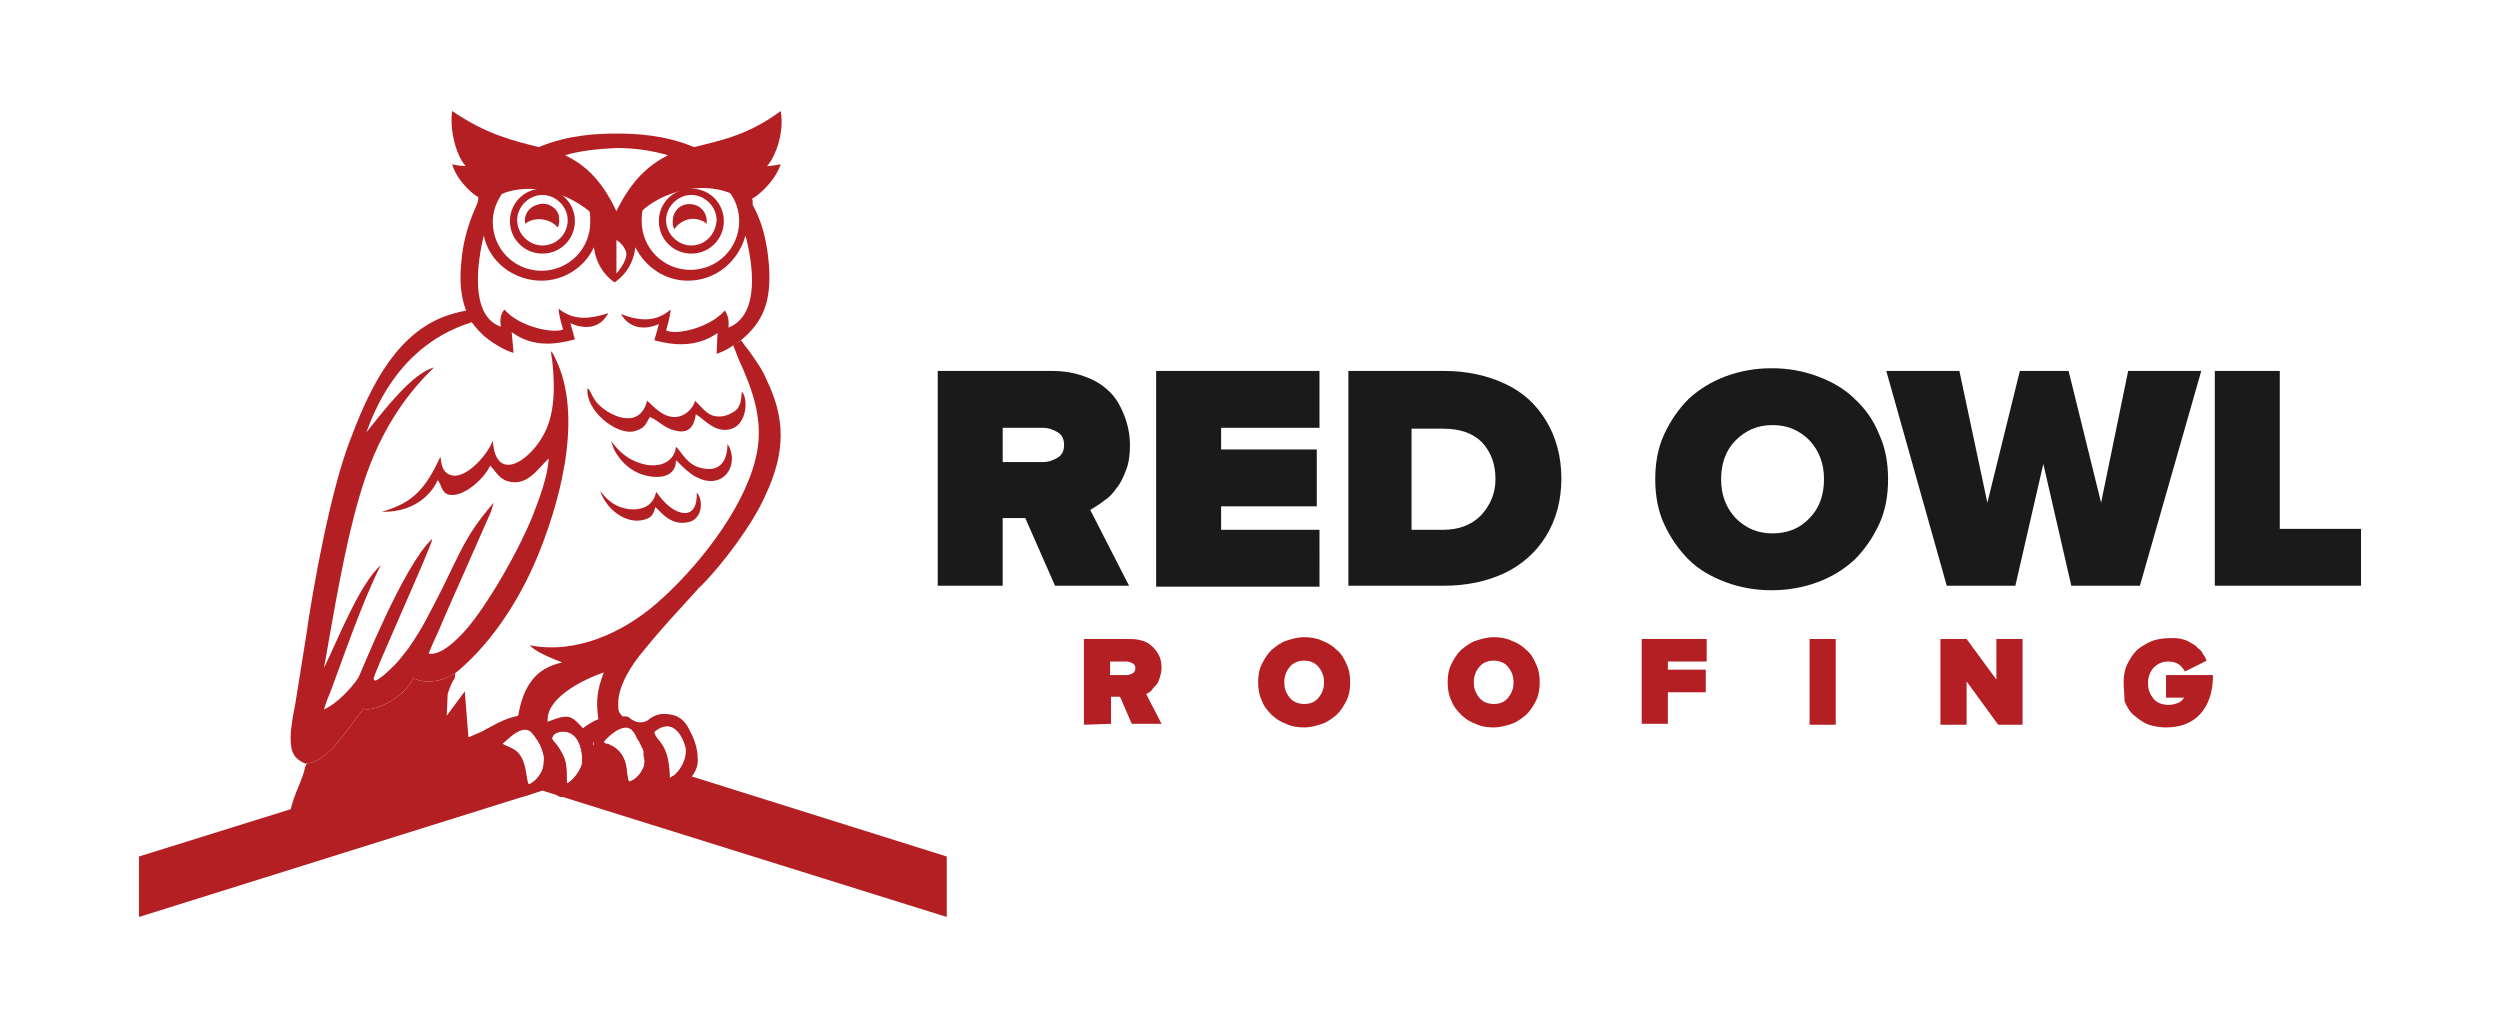 <?xml version="1.0" encoding="utf-8"?>
<!-- Generator: Adobe Illustrator 20.1.0, SVG Export Plug-In . SVG Version: 6.00 Build 0)  -->
<svg version="1.1" id="owl-first" xmlns="http://www.w3.org/2000/svg" xmlns:xlink="http://www.w3.org/1999/xlink" x="0px" y="0px"
	 viewBox="0 0 277 113.9" style="enable-background:new 0 0 277 113.9;" xml:space="preserve">
<style type="text/css">
	#owl-first .st0{fill:#B41F24;}
	#owl-first .st1{fill:#FFFFFF;}
	#owl-first .st2{fill:#1A1A1A;}
	#owl-first .st3{opacity:0;fill:#B41F24;}
</style>
<polyline id="deck" class="st0" points="104.9,94.9 104.9,101.6 60.1,87.6 15.4,101.6 15.4,94.9 60.3,80.9 "/>
<g>
	<path id="left-claws-mask-outside" class="st1" d="M64.5,84.2v0.3c0,0.7-1.1,2.1-1.7,2.3c0-1.5,0-2.3-0.4-3.1
		c-0.2-0.4-0.5-1-1-1.5c-0.2-0.3-0.3-0.3-0.2-0.5C61.3,80.9,64.4,80.1,64.5,84.2z M60.1,83.3c-0.3-1-1-2-1.4-2.3
		c-1.1-0.7-2.5,1-3.1,1.4c0.1,0.1,0.3,0.2,0.6,0.3c0.2,0.1,0.4,0.2,0.6,0.3c1.6,1,1.3,3.4,1.7,3.9c0.6-0.1,1.8-1.3,1.7-2.5
		C60.3,84.1,60.2,83.6,60.1,83.3z"/>
	<path id="right-claws-mask-outside" class="st1" d="M76,83.2c0,1-0.6,2.1-1.3,2.7c-0.2,0.1-0.3,0.2-0.5,0.3v-0.3
		c-0.1-3.7-1.5-3.7-1.7-4.8C74.9,79.1,76,82.5,76,83.2z M71.3,83.8v-0.5c-0.1-0.1-0.1-0.2-0.1-0.3c-0.1,0-0.1-0.1-0.1-0.1
		c0-0.1-0.1-0.2-0.1-0.3c-0.1,0-0.1-0.1-0.1-0.1c0-0.1-0.1-0.2-0.1-0.3c-0.1,0-0.1-0.1-0.1-0.1c-0.1-0.1-0.1-0.2-0.2-0.3
		c0-0.1,0-0.1,0-0.1c-0.1-0.1-0.1-0.2-0.2-0.3c0-0.1,0-0.1,0-0.1c-0.1,0-0.1-0.1-0.2-0.2L70,80.9c0-0.1-0.1-0.1-0.1-0.1
		c-1-0.7-2.5,0.8-3,1.4c0.1,0.1,0.2,0.2,0.3,0.2h0.1c0.1,0,0.2,0.1,0.3,0.1c0,0.1,0.1,0.1,0.1,0.1c0.1,0,0.1,0,0.1,0
		c0.1,0.1,0.2,0.1,0.3,0.2c0.8,0.6,1.2,1.5,1.3,2.2c0.1,0.6,0.1,1.2,0.3,1.6c0.5-0.1,1.2-0.6,1.5-1.4C71.4,84.9,71.5,84.4,71.3,83.8
		z"/>
</g>
<g>
	<path class="st2" d="M245.4,64.9V41.1h7.2v17.5h9v6.3H245.4z M209,41.1h8.1l3.1,14.6l3.6-14.6h5.4l3.6,14.6l3-14.6h8.1l-6.8,23.8
		h-7.6l-3.1-13.5l-3.1,13.5h-7.6L209,41.1z M192.3,48.8c-1.1,1.1-1.6,2.6-1.6,4.3c0,1.7,0.5,3.1,1.6,4.3c1.1,1.1,2.4,1.7,4.1,1.7
		s3.1-0.6,4.1-1.7c1.1-1.1,1.6-2.6,1.6-4.3c0-1.7-0.5-3.1-1.6-4.3c-1.1-1.1-2.4-1.7-4.1-1.7S193.4,47.7,192.3,48.8z M184.4,58.1
		c-0.7-1.5-1-3.2-1-5s0.3-3.5,1-5s1.6-2.8,2.7-3.9c1.2-1.1,2.5-1.9,4.1-2.5c1.6-0.6,3.3-0.9,5.1-0.9s3.5,0.3,5.1,0.9
		c1.6,0.6,3,1.4,4.1,2.5c1.2,1.1,2.1,2.4,2.7,3.9c0.7,1.5,1,3.2,1,5s-0.3,3.5-1,5s-1.6,2.8-2.7,3.9c-1.2,1.1-2.5,1.9-4.1,2.5
		c-1.6,0.6-3.3,0.9-5.1,0.9c-1.8,0-3.5-0.3-5.1-0.9c-1.6-0.6-3-1.4-4.1-2.5C186,60.9,185.1,59.6,184.4,58.1z M156.5,58.7h3.4
		c1.7,0,3.1-0.5,4.2-1.6c1-1.1,1.6-2.4,1.6-4c0-1.7-0.5-3-1.5-4.1c-1-1-2.4-1.5-4.3-1.5h-3.5v11.2H156.5z M149.4,64.9V41.1H160
		c2.5,0,4.8,0.5,6.7,1.4c2,0.9,3.5,2.3,4.6,4.1c1.1,1.8,1.7,4,1.7,6.4c0,2.5-0.6,4.6-1.7,6.4c-1.1,1.8-2.7,3.2-4.6,4.1
		c-1.9,0.9-4.2,1.4-6.7,1.4H149.4z M128.1,64.9V41.1h18.1v6.3h-10.9v2.4h10.6v6.3h-10.6v2.6h10.9V65h-18.1V64.9z M111.1,51.2h4.4
		c0.7,0,1.2-0.2,1.7-0.5s0.7-0.8,0.7-1.4s-0.2-1.1-0.7-1.4s-1-0.5-1.7-0.5h-4.4V51.2z M103.9,64.9V41.1h12.7c1.8,0,3.3,0.4,4.7,1.1
		c1.3,0.7,2.3,1.7,2.9,3c0.6,1.2,1,2.6,1,4.1c0,1-0.1,1.9-0.4,2.7c-0.3,0.8-0.6,1.5-1.1,2.1c-0.4,0.6-0.9,1.1-1.4,1.4
		c-0.5,0.4-1,0.7-1.5,1l4.3,8.4h-8.2l-3.3-7.5h-2.5v7.5L103.9,64.9z"/>
	<path class="st0" d="M235.3,75.6c0-0.7,0.1-1.4,0.4-2c0.3-0.6,0.6-1.1,1.1-1.6c0.5-0.4,1-0.7,1.7-1c0.6-0.2,1.3-0.3,2-0.3
		c0.4,0,0.9,0,1.2,0.1c0.4,0.1,0.7,0.2,1,0.4s0.6,0.3,0.8,0.6c0.3,0.2,0.5,0.4,0.6,0.7c0.2,0.2,0.3,0.5,0.4,0.7l-2.4,1.2
		c-0.2-0.3-0.4-0.6-0.7-0.8s-0.7-0.3-1.1-0.3c-0.7,0-1.2,0.2-1.7,0.7c-0.4,0.5-0.6,1-0.6,1.7s0.2,1.2,0.6,1.7c0.4,0.5,1,0.7,1.7,0.7
		c0.4,0,0.7-0.1,1-0.2c0.3-0.1,0.5-0.3,0.7-0.6h-2v-2.5h5.2c0,1.9-0.5,3.3-1.4,4.3s-2.2,1.5-3.8,1.5c-0.6,0-1.3-0.1-1.9-0.3
		c-0.6-0.2-1.1-0.6-1.6-1s-0.8-0.9-1.1-1.6C235.4,77,235.3,76.3,235.3,75.6 M215,80.3v-9.5h2.9l3.3,4.5v-4.5h2.9v9.5h-2.7l-3.5-4.8
		v4.8H215z M200.5,80.3v-9.5h2.9v9.5H200.5z M181.9,80.3v-9.5h7.2v2.5h-4.3v0.9h4.2v2.5h-4.2v3.5h-2.9V80.3z M163.9,73.9
		c-0.4,0.5-0.6,1-0.6,1.7s0.2,1.2,0.6,1.7c0.4,0.5,1,0.7,1.6,0.7c0.7,0,1.2-0.2,1.6-0.7c0.4-0.5,0.6-1,0.6-1.7s-0.2-1.2-0.6-1.7
		c-0.4-0.5-1-0.7-1.6-0.7C164.9,73.2,164.3,73.4,163.9,73.9z M160.8,77.6c-0.3-0.6-0.4-1.3-0.4-2s0.1-1.4,0.4-2s0.6-1.1,1.1-1.6
		c0.5-0.4,1-0.8,1.6-1c0.6-0.2,1.3-0.4,2-0.4s1.4,0.1,2,0.4c0.6,0.2,1.2,0.6,1.6,1c0.5,0.4,0.8,0.9,1.1,1.6c0.3,0.6,0.4,1.3,0.4,2
		s-0.1,1.4-0.4,2s-0.6,1.1-1.1,1.6c-0.5,0.4-1,0.8-1.6,1c-0.6,0.2-1.3,0.4-2,0.4s-1.4-0.1-2-0.4c-0.6-0.2-1.2-0.6-1.6-1
		C161.4,78.7,161,78.2,160.8,77.6z M142.9,73.9c-0.4,0.5-0.6,1-0.6,1.7s0.2,1.2,0.6,1.7c0.4,0.5,1,0.7,1.6,0.7
		c0.7,0,1.2-0.2,1.6-0.7c0.4-0.5,0.6-1,0.6-1.7s-0.2-1.2-0.6-1.7c-0.4-0.5-1-0.7-1.6-0.7C143.9,73.2,143.3,73.4,142.9,73.9z
		 M139.8,77.6c-0.3-0.6-0.4-1.3-0.4-2s0.1-1.4,0.4-2s0.6-1.1,1.1-1.6c0.5-0.4,1-0.8,1.6-1c0.6-0.2,1.3-0.4,2-0.4s1.4,0.1,2,0.4
		c0.6,0.2,1.2,0.6,1.6,1c0.5,0.4,0.8,0.9,1.1,1.6c0.3,0.6,0.4,1.3,0.4,2s-0.1,1.4-0.4,2s-0.6,1.1-1.1,1.6c-0.5,0.4-1,0.8-1.6,1
		c-0.6,0.2-1.3,0.4-2,0.4s-1.4-0.1-2-0.4c-0.6-0.2-1.2-0.6-1.6-1C140.4,78.7,140,78.2,139.8,77.6z M123,74.8h1.8
		c0.3,0,0.5-0.1,0.7-0.2c0.2-0.1,0.3-0.3,0.3-0.6c0-0.2-0.1-0.4-0.3-0.5c-0.2-0.1-0.4-0.2-0.7-0.2H123V74.8z M120.1,80.3v-9.5h5.1
		c0.7,0,1.3,0.1,1.9,0.4c0.5,0.3,0.9,0.7,1.2,1.2s0.4,1,0.4,1.6c0,0.4-0.1,0.7-0.2,1.1c-0.1,0.3-0.2,0.6-0.4,0.8
		c-0.2,0.2-0.4,0.4-0.5,0.6c-0.2,0.2-0.4,0.3-0.6,0.4l1.7,3.3h-3.3l-1.3-3h-1v3L120.1,80.3L120.1,80.3z"/>
</g>
<g id="owl-main">
	<g id="whole-body">
		<path class="st0" d="M80.2,46.1c-1.7,0.3-2.2-0.8-3.2-1.7c-0.1,0.7-1.1,1.9-2.4,1.8c-1.3-0.1-2.1-1.1-2.9-1.8
			c-0.8,3.2-4,1.8-5.4,0.4c-0.7-0.7-0.8-1.5-1.2-1.8c-0.3,2.4,3.1,5.2,5.1,4.8c1.2-0.3,1.3-0.7,1.8-1.6c1,0.4,1.5,1.2,2.8,1.5
			c1.5,0.4,2.1-0.4,2.3-1.8c1,0.6,2.2,2.2,4,1.6c1.7-0.6,1.8-3.4,1.1-4.1c-0.1,1-0.1,1.3-0.5,1.9C81.3,45.7,80.7,46,80.2,46.1z"/>
		<path class="st0" d="M73.7,55.7c-0.4-0.4-0.6-0.7-1-1.2c-0.3,1.5-1.5,2.1-3.1,1.9c-2-0.3-2.8-1.7-3.1-2c0.7,2.1,2.9,3.7,4.8,3.2
			c0.8-0.2,1.1-0.5,1.3-1.4c0.4,0.2,1.5,2,3.4,1.7c2-0.2,1.9-2.7,1.2-3.3C77.3,57.6,75.2,57.2,73.7,55.7z"/>
		<path class="st0" d="M80.6,49.2c0,1.7-0.7,3.1-2.7,2.7c-1.8-0.3-2.4-1.9-3-2.4L74.8,50c-0.5,1.5-2.2,1.8-3.6,1.4
			c-2.3-0.6-3.2-2.3-3.5-2.5c0.2,0.4,0.2,0.7,0.5,1.2c0.6,1,1.4,1.8,2.5,2.3c1.6,0.7,4.2,0.8,4.2-1.4c0.5,0.4,0.6,0.7,1.8,1.6
			c3.1,2,5.2-0.7,4.1-3.1C80.6,49.2,80.7,49.4,80.6,49.2z"/>
		<path class="st0" d="M84.9,42c-0.4-1-1-1.8-1.4-2.4c-0.5-0.8-1.1-1.4-1.3-1.8c-1.5-1.7-3.1-2.2-3.1-2.2s1.6,1.8,2.2,2.8l0.5,1.3
			c1.5,3.3,3,7,1.9,11.2c-1.4,5.7-6.6,12.2-11,16c-3.7,3.2-8.9,5.6-14,4.6c0.6,0.7,2.3,1.4,3.6,1.9c-1.4,0.3-2.5,0.9-3.3,1.9
			c-0.8,1-1.3,2.3-1.6,4.1l-2.5,1l-3,1.3l-0.4-5.1l-2,2.7l0.1-2.4c0.2-0.6,0.4-1.2,0.8-1.8c0-0.1,0-0.1,0-0.1c0.5-4.5,1.5-5,1.5-5
			c1,0.8,2.5,0.7,2.5,0.7c-1.4-0.7-2.5-2.3-3.6-4.5l-0.6-1.6c-3.6-9-4-25,1.4-28.3c0.7-0.4,0.7-0.4,0.7-0.4s0.8-0.4,2.3,0.1
			c-1-0.5-1.3-1.8-3-1.4c-9.9,4.6-5.6,23.8-3.1,30.5c0,0-8.5,8.6-10.7,12.1c-1.3,1.8-4,7.8-4,7.8c-0.2,1.3-1.2,2.8-1.7,5.1
			c-1.5,5.8,5,3.1,10.5-1.1c3.8-2.4,6.6-3.8,8.4-4.6c1.8-0.8,2.7-0.9,2.7-0.9c0.3-0.1,1.8-0.7,3.3-1.4c3.7-0.6,6.5,0.7,8.1,1
			c0,0,0,0,0.1,0l0.5,0.1v-0.6c0-1.1,3-3.4,3.9-2.7c0.7,0.6,1.4,0.7,2.1,0.3c0,0,0.1-0.1,0.1-0.1c-0.7,0.4-1.5,0.6-2.9-0.8
			c-0.4-0.5-0.4-0.5-0.4-1.4c0-2,1.6-4.4,2.8-5.8c1.3-1.6,2.7-3.2,4-4.6l2-2.2c0.1-0.2,0.2-0.2,0.4-0.4c2.3-2.3,5.7-6.8,7.1-10
			C87.1,50,87,46.3,84.9,42z M66.3,79.7c-0.4,0.1-1.4,0.7-1.7,1l-4.1-0.5c0.1,0,0.1,0,0.2-0.1c-0.4-2.7,3.9-4.8,6.2-5.6
			C66.2,76.4,66,77.5,66.3,79.7z"/>
	</g>
	<g id="owl-claws">
		<path id="right-claws-mask" class="st1" d="M76,83.2c0,1-0.6,2.1-1.3,2.7c-0.2,0.1-0.3,0.2-0.5,0.3v-0.3
			c-0.1-3.7-1.5-3.7-1.7-4.8C74.9,79.1,76,82.5,76,83.2z M71.3,83.8v-0.5c-0.1-0.1-0.1-0.2-0.1-0.3c-0.1,0-0.1-0.1-0.1-0.1
			c0-0.1-0.1-0.2-0.1-0.3c-0.1,0-0.1-0.1-0.1-0.1c0-0.1-0.1-0.2-0.1-0.3c-0.1,0-0.1-0.1-0.1-0.1c-0.1-0.1-0.1-0.2-0.2-0.3
			c0-0.1,0-0.1,0-0.1c-0.1-0.1-0.1-0.2-0.2-0.3c0-0.1,0-0.1,0-0.1c-0.1,0-0.1-0.1-0.2-0.2L70,80.9c0-0.1-0.1-0.1-0.1-0.1
			c-1-0.7-2.5,0.8-3,1.4c0.1,0.1,0.2,0.2,0.3,0.2h0.1c0.1,0,0.2,0.1,0.3,0.1c0,0.1,0.1,0.1,0.1,0.1c0.1,0,0.1,0,0.1,0
			c0.1,0.1,0.2,0.1,0.3,0.2c0.8,0.6,1.2,1.5,1.3,2.2c0.1,0.6,0.1,1.2,0.3,1.6c0.5-0.1,1.2-0.6,1.5-1.4
			C71.4,84.9,71.5,84.4,71.3,83.8z"/>
		<path id="left-claws-mask" class="st1" d="M64.5,84.2v0.3c0,0.7-1.1,2.1-1.7,2.3c0-1.5,0-2.3-0.4-3.1c-0.2-0.4-0.5-1-1-1.5
			c-0.2-0.3-0.3-0.3-0.2-0.5C61.3,80.9,64.4,80.1,64.5,84.2z M60.1,83.3c-0.3-1-1-2-1.4-2.3c-1.1-0.7-2.5,1-3.1,1.4
			c0.1,0.1,0.3,0.2,0.6,0.3c0.2,0.1,0.4,0.2,0.6,0.3c1.6,1,1.3,3.4,1.7,3.9c0.6-0.1,1.8-1.3,1.7-2.5C60.3,84.1,60.2,83.6,60.1,83.3z
			"/>
		<g id="right-claws">
			<path class="st0" d="M76.4,80.9c-0.6-1.3-1.5-1.8-2.9-1.8c-0.5,0-1,0.2-1.3,0.4l0,0c-0.2,0.1-0.3,0.2-0.4,0.3
				c-0.7,0.4-1.4,0.3-2.1-0.3c-1-0.7-3.9,1.6-3.9,2.7c0,0.3,0,0.5,0,0.6c0.1,0.3,0.2,0.5,0.1,0.7c0,0,0.7,0.2,1.3,1
				c0.2,0.3,0.4,0.7,0.5,1.3c0.8,4.9,4.9,0.7,4.9,0.7c0.4,2.2,2.9,0.7,4-0.4c0.5-0.6,0.8-1.4,0.7-2.1C77.3,82.9,76.9,81.8,76.4,80.9
				z M71.2,85.2c-0.3,0.7-1,1.3-1.5,1.4c-0.2-0.4-0.2-1-0.3-1.6c-0.1-0.7-0.4-1.6-1.3-2.2c-0.1-0.1-0.2-0.1-0.3-0.2c0,0,0,0-0.1,0
				c0,0-0.1,0-0.1-0.1c-0.1,0-0.2-0.1-0.3-0.1h-0.1c-0.1,0-0.2-0.1-0.3-0.2c0.4-0.5,2-2.1,3-1.4c0,0,0.1,0,0.1,0.1l0.1,0.1l0,0
				c0.1,0.1,0.1,0.2,0.2,0.2c0,0,0,0,0,0.1c0.1,0.1,0.1,0.2,0.2,0.3c0,0,0,0,0,0.1c0.1,0.1,0.1,0.2,0.2,0.3c0,0,0,0.1,0.1,0.1
				c0,0.1,0.1,0.2,0.1,0.3c0,0,0,0.1,0.1,0.1c0,0.1,0.1,0.2,0.1,0.3c0,0,0,0.1,0.1,0.1c0,0.1,0,0.2,0.1,0.3v0.1c0,0.1,0,0.3,0,0.4
				C71.5,84.4,71.4,84.9,71.2,85.2z M74.7,85.9c-0.2,0.1-0.3,0.2-0.5,0.3c0-0.1,0-0.2,0-0.3c-0.1-3.7-1.5-3.7-1.7-4.8
				c2.4-2,3.5,1.4,3.5,2.1C76,84.2,75.4,85.3,74.7,85.9z"/>
		</g>
		<g id="left-claws">
			<path class="st0" d="M65.9,82.9c-0.2-0.6-0.6-1.4-1.3-2.2c-1.3-1.4-1.5-1.7-4-0.7c-0.5,0.4-0.8,0.4-0.8,0.4s-0.3-0.5-0.8-0.8l0,0
				c-0.4-0.3-1-0.5-1.5-0.3c-1.1,0.2-2,0.6-2.9,1.1c-1,0.5-1.5,0.8-1.5,1.4s-0.3,1.4,0.8,1.7c1.2,0.3,2.8,1.3,3.1,2.3
				c0.3,1.1,0.1,2.8,1.2,2.4c2.4-0.6,3-2.7,3-2.7s-0.3,3,1.2,2.8c2.3-0.2,3.1-2.7,3.4-3.9c0-0.2,0.1-0.4,0.1-0.5c0-0.1,0-0.1,0-0.2
				C66.1,83.4,66,83.1,65.9,82.9z M58.6,86.9c-0.4-0.5-0.1-3-1.7-3.9c-0.2-0.1-0.4-0.2-0.6-0.3c-0.3-0.1-0.5-0.2-0.6-0.3
				c0.5-0.4,2-2.1,3.1-1.4c0.4,0.3,1.1,1.4,1.4,2.3c0.1,0.3,0.2,0.7,0.2,1.1C60.4,85.6,59.3,86.8,58.6,86.9z M62.8,86.8
				c0-1.5,0-2.3-0.4-3.1c-0.2-0.4-0.5-1-1-1.5c-0.2-0.3-0.3-0.3-0.2-0.5c0.1-0.8,3.2-1.6,3.3,2.4c0,0.1,0,0.2,0,0.3
				C64.5,85.2,63.4,86.6,62.8,86.8z"/>
		</g>
	</g>
	<g id="owl-wing">
		<path id="owl-wing-mask" class="st1" d="M59.9,60.8c-1.9,4.9-5,10-9.1,13.5c-1.8,1.5-4.2,1.4-5,0.8c-1,2.4-4.8,3.9-5.5,3.4
			c-1.8,2.2-4,6.1-6.5,6.1c-1.1-0.5-1.6-1.1-1.6-2.8c0-1.2,0.3-2.7,0.5-3.7c0.4-2.4,0.8-5.1,1.2-7.5c0.8-5.7,2.7-16,4.8-21.6
			c2-5.3,4.7-11.5,10.2-13.8c1-0.3,1.8-0.6,2.8-0.8c2.3,5.4,7.3,5.2,9.7,4.9C64.9,45.3,62.1,55.2,59.9,60.8z"/>
		<path class="st0" d="M59.9,60.8c-1.9,4.9-5,10-9.1,13.5c-1.8,1.5-4.2,1.4-5,0.8c-1,2.4-4.8,3.9-5.5,3.4c-1.8,2.2-4,6.1-6.5,6.1
			c-1.1-0.5-1.6-1.1-1.6-2.8c0-1.2,0.3-2.7,0.5-3.7c0.4-2.4,0.8-5.1,1.2-7.5c0.8-5.7,2.7-16,4.8-21.6c2-5.3,4.7-11.5,10.2-13.8
			c1-0.4,1.8-0.6,2.8-0.8c0.3,0.8,0.6,1.3,0.6,1.3c-4.6,1.4-9.1,4.9-11.7,12.2c2.3-2.9,5.1-6.5,7.5-7.2c-3.1,3-6.3,7.3-8.3,14.4
			C38.2,60.5,37,67.8,35.9,74c1.7-3.5,3.9-9.2,6.3-11.4c-2.1,4.1-4.5,11.2-5.6,14.1c-0.2,0.4-0.6,1.5-0.7,1.9c1.4-0.6,3-2.3,3.8-3.5
			c0.2-0.3,5-12.5,8.2-15.4c0,0.7-6.5,14.9-6.5,15.5c0,0.8,1.8-1,2.4-1.6c0.5-0.5,1-1.2,1.4-1.7c1.7-2.4,2.4-4,3.7-6.5
			c2.2-4.4,2.7-6.1,5.8-9.7c-0.1,0.4-0.2,0.6-0.3,1l-5.3,12c-0.5,1.3-1.1,2.4-1.6,3.7c1.5,0.4,3.9-2.3,4.6-3.2c2.4-3,5.4-8.3,6.9-12
			c0.7-1.8,1.7-4.4,1.8-6.4c-1.2,1.1-2.4,3.2-4.6,2.5c-1-0.3-1.4-1.3-1.9-1.7c-0.6,1.4-3,3.6-4.6,3.2c-0.8-0.2-0.8-1.2-1.2-1.6
			c-1.1,2.4-3.6,3.6-6.2,3.5c3.6-1,4.9-2.7,6.5-6.1c0.1,0.6,0.1,1.9,1.4,2.1c1.6,0.2,3.9-2.4,4.4-3.9c0.3,4.7,3.9,2.4,5.5-0.4
			c1.4-2.3,1.4-5.5,1.1-8.3c0-0.3-0.2-0.8-0.1-1.2C64.9,45.3,62.1,55.2,59.9,60.8z"/>
	</g>
	<g id="owl-head">
		<g id="owl-head-mask">
			<path class="st1" d="M83.6,21.8c0,0.1,0,0.3,0.1,0.7c1,1.8,1.6,3.9,1.8,6.7c0.3,4-0.5,6.4-3.1,8.3c-0.7,0.5-0.8,0.5-0.8,0.5l0,0
				c-0.6,0.4-1.3,0.7-1.9,1l0.1-2.3c-2.3,1.7-4.8,1.4-7,0.8c0.3-1,0.4-1.5,0.5-1.9c0,0-2.8,1.5-4.2-1.1c0,0-0.7-0.5-1.6,0
				c-1.5,2.5-4.2,1.1-4.2,1.1c0.1,0.4,0.2,0.8,0.5,1.9c-2.2,0.6-4.7,0.8-7-0.8l0.2,2.3c-1-0.3-1.9-1-2.8-1.5c-0.7-0.6-1.4-1.3-1.9-2
				c0,0-0.3-0.3-0.6-1.3c-0.5-1.4-0.6-3-0.5-5.1c0.2-2.7,0.8-4.9,1.8-6.7c0-0.4,0-0.7,0.1-0.7c0,0.2-2.2-1.5-2.9-3.6
				c0.5,0.1,1.1,0.2,1.5,0.2c-1.1-1.3-1.9-4-1.5-6.1c3.6,2.7,6.8,3.3,9.6,4c3.3-1.4,6.7-1.5,8.6-1.5c1.9,0,5.3,0.1,8.6,1.5
				c2.8-0.7,5.9-1.4,9.6-4c0.3,2-0.5,4.9-1.5,6.1c0.5,0,1.1-0.1,1.5-0.2C85.8,20.3,83.6,22,83.6,21.8z"/>
		</g>
		<path class="st0" d="M86.5,18.2c-0.5,0.1-1.1,0.2-1.5,0.2c1.1-1.3,1.9-4,1.5-6.1c-3.6,2.7-6.8,3.3-9.6,4c-3.3-1.4-6.7-1.5-8.6-1.5
			c-1.9,0-5.3,0.1-8.6,1.5c-2.8-0.7-5.8-1.4-9.6-4c-0.3,2,0.4,4.9,1.5,6.1c-0.5,0-1.1-0.1-1.5-0.2c0.6,2.1,2.9,3.8,2.9,3.6
			c0,0.1,0,0.4-0.1,0.7c-0.8,1.8-1.6,3.9-1.8,6.7c-0.2,2.1,0,3.7,0.5,5.1c0.3,0.8,0.6,1.3,0.6,1.3c0.5,0.7,1.1,1.4,1.9,2
			c0.8,0.6,1.8,1.2,2.8,1.5l-0.2-2.3c2.3,1.7,4.8,1.4,7,0.8c-0.3-1-0.4-1.5-0.5-1.8c0,0,2.8,1.5,4.2-1.1c-2.2,0.7-3.9,0.8-5.5-0.5
			c0,0.8,0.5,2.3,0.5,2.3c-1.1,0.5-4.9-0.3-6.5-2.2c-0.5,0.5-0.5,1.3-0.4,1.9C52,35,52.9,29,53.6,26.1c0.6,2.9,3.3,5,6.4,5
			c2.5,0,4.8-1.5,5.8-3.7c0.2,1.6,1,3,2.3,3.9c1.4-1,2.1-2.3,2.3-3.9c1.1,2.2,3.3,3.7,5.8,3.7c3.1,0,5.6-2.1,6.4-5
			c0.8,3,1.7,8.8-1.9,10.2c0.1-0.6,0-1.4-0.4-1.9c-1.6,1.9-5.4,2.8-6.5,2.2c0,0,0.5-1.6,0.5-2.3c-1.6,1.4-3.4,1.3-5.5,0.5
			c1.5,2.5,4.2,1.1,4.2,1.1c-0.1,0.4-0.2,0.8-0.5,1.8c2.2,0.6,4.7,0.8,7-0.8l-0.1,2.3c0.6-0.2,1.3-0.5,1.9-1l0,0c0,0,0.1,0,0.8-0.5
			c2.4-2,3.4-4.2,3.1-8.3c-0.2-2.7-0.8-4.9-1.8-6.7c0-0.4,0-0.7-0.1-0.7C83.6,22,85.8,20.3,86.5,18.2z M65.3,23.4
			c0.1,0.3,0.1,0.7,0.1,1.2c0,3-2.4,5.4-5.4,5.4c-3,0-5.4-2.4-5.4-5.4c0-1.2,0.4-2.2,1-3.1C56.8,20.9,61,20,65.3,23.4z M68.3,30.3
			v-3.7c0,0,0.8,0.4,1.1,1.4C69.5,29,68.3,30.3,68.3,30.3z M68.3,23.4c-1.7-3.6-3.6-5.2-5.7-6.2c1.7-0.5,3.6-0.7,5.7-0.8
			c2.1,0,4,0.3,5.7,0.8C71.9,18.3,70,19.9,68.3,23.4z M80.9,21.4c0.6,0.8,1,1.9,1,3.1c0,3-2.4,5.4-5.4,5.4c-3,0-5.4-2.4-5.4-5.4
			c0-0.4,0-0.7,0.1-1.2C73.3,21.4,77.5,20,80.9,21.4z"/>
		<g id="owl-eyes">
			<g id="right-eye">
				<path class="st0" d="M77.6,24.4c0.3,0.1,0.5,0.2,0.7,0.4c0.1-1-0.4-1.8-1.3-2.1c-1.1-0.3-2.1,0.2-2.4,1.3
					c-0.1,0.4-0.1,1,0.1,1.4C75.4,24.4,76.6,24,77.6,24.4z"/>
				<path class="st0" d="M76.6,20.9c-2,0-3.6,1.6-3.6,3.6s1.6,3.6,3.6,3.6c2,0,3.6-1.6,3.6-3.6S78.6,20.9,76.6,20.9z M76.6,27.2
					c-1.5,0-2.8-1.3-2.8-2.8c0-1.5,1.3-2.8,2.8-2.8c1.5,0,2.8,1.3,2.8,2.8C79.3,26,78.1,27.2,76.6,27.2z"/>
			</g>
			<g id="left-eye">
				<path class="st0" d="M59.5,22.7c-1,0.3-1.5,1.2-1.3,2.1c0.2-0.2,0.5-0.3,0.7-0.4c1.1-0.3,2.2,0,2.9,0.8c0.2-0.4,0.2-0.8,0.1-1.4
					C61.6,22.9,60.5,22.3,59.5,22.7z"/>
				<path class="st0" d="M60.1,20.9c-2,0-3.6,1.6-3.6,3.6s1.6,3.6,3.6,3.6s3.6-1.6,3.6-3.6S62.1,20.9,60.1,20.9z M60.1,27.2
					c-1.5,0-2.8-1.3-2.8-2.8c0-1.5,1.3-2.8,2.8-2.8s2.8,1.3,2.8,2.8C62.9,26,61.6,27.2,60.1,27.2z"/>
			</g>
			<path id="left-eye-lid" class="st3" d="M60.1,21.7c1.5,0,2.8,1.3,2.8,2.8c0,1.5-1.3,2.8-2.8,2.8s-2.8-1.3-2.8-2.8
				C57.4,23,58.6,21.7,60.1,21.7z"/>
			<path id="right-eye-lid" class="st3" d="M76.6,21.7c1.5,0,2.8,1.3,2.8,2.8c0,1.5-1.3,2.8-2.8,2.8c-1.5,0-2.8-1.3-2.8-2.8
				C73.8,23,75.1,21.7,76.6,21.7z"/>
		</g>
	</g>
</g>

<style>
	#owl-wing {
		-webkit-transform-origin: 53.75px 43.05px;
		    -ms-transform-origin: 53.75px 43.05px;
		        transform-origin: 53.75px 43.05px;
		-webkit-animation: wing-flap 9s ease-in-out both infinite;
		        animation: wing-flap 9s ease-in-out both infinite;
	}

	#owl-head {
		-webkit-transform-origin: 68.19px 31.26px;
		    -ms-transform-origin: 68.19px 31.26px;
		        transform-origin: 68.19px 31.26px;
		-webkit-animation: head-shake 9s ease-in-out both infinite;
		        animation: head-shake 9s ease-in-out both infinite;
	}

	#right-claws, #right-claws-mask, #right-claws-mask-outside {
		-webkit-animation: right-claws 9s ease-in-out both infinite;
		        animation: right-claws 9s ease-in-out both infinite;
	}

	#left-claws, #left-claws-mask, #left-claws-mask-outside {
		-webkit-animation: left-claws 9s ease-in-out both infinite;
		        animation: left-claws 9s ease-in-out both infinite;
	}

	#owl-main {
		-webkit-transform-origin: 58.74px 71.3px;
		    -ms-transform-origin: 58.74px 71.3px;
		        transform-origin: 58.74px 71.3px;
		-webkit-animation: body-movement 9s ease-in-out both infinite;
		        animation: body-movement 9s ease-in-out both infinite;
	}


	#left-eye-lid {
		-webkit-animation: eye-blink-left 9s ease-in both infinite;
		        animation: eye-blink-left 9s ease-in both infinite;
	}

	#right-eye-lid {
		-webkit-animation: eye-blink-right 9s ease-in both infinite;
		        animation: eye-blink-right 9s ease-in both infinite;
	}

	@-webkit-keyframes wing-flap {
		0% {
			-webkit-transform: rotate(0deg);
			        transform: rotate(0deg);	
		}
		4.15% {
			-webkit-transform: rotate(15deg);
			        transform: rotate(15deg);	
		}
		8.3% {
			-webkit-transform: rotate(0deg);
			        transform: rotate(0deg);
		}
		12.45% {
			-webkit-transform: rotate(15deg);
			        transform: rotate(15deg);
		}
		16.6% {
			-webkit-transform: rotate(0deg);
			        transform: rotate(0deg);
		}
		100% {
			-webkit-transform: rotate(0deg);
			        transform: rotate(0deg);
		}
	}

	@keyframes wing-flap {
		0% {
			-webkit-transform: rotate(0deg);
			        transform: rotate(0deg);	
		}
		4.15% {
			-webkit-transform: rotate(15deg);
			        transform: rotate(15deg);	
		}
		8.3% {
			-webkit-transform: rotate(0deg);
			        transform: rotate(0deg);
		}
		12.45% {
			-webkit-transform: rotate(15deg);
			        transform: rotate(15deg);
		}
		16.6% {
			-webkit-transform: rotate(0deg);
			        transform: rotate(0deg);
		}
		100% {
			-webkit-transform: rotate(0deg);
			        transform: rotate(0deg);
		}
	}

	@-webkit-keyframes head-shake {
		0% {
			-webkit-transform: rotate(0deg);
			        transform: rotate(0deg);	
		}
		4.15% {
			-webkit-transform: rotate(5deg);
			        transform: rotate(5deg);	
		}
		8.3% {
			-webkit-transform: rotate(-5deg);
			        transform: rotate(-5deg);
		}
		12.45% {
			-webkit-transform: rotate(5deg);
			        transform: rotate(5deg);
		}
		16.6% {
			-webkit-transform: rotate(0deg);
			        transform: rotate(0deg);
		}
		100% {
			-webkit-transform: rotate(0deg);
			        transform: rotate(0deg);
		}
	}

	@keyframes head-shake {
		0% {
			-webkit-transform: rotate(0deg);
			        transform: rotate(0deg);	
		}
		4.15% {
			-webkit-transform: rotate(5deg);
			        transform: rotate(5deg);	
		}
		8.3% {
			-webkit-transform: rotate(-5deg);
			        transform: rotate(-5deg);
		}
		12.45% {
			-webkit-transform: rotate(5deg);
			        transform: rotate(5deg);
		}
		16.6% {
			-webkit-transform: rotate(0deg);
			        transform: rotate(0deg);
		}
		100% {
			-webkit-transform: rotate(0deg);
			        transform: rotate(0deg);
		}
	}

	@-webkit-keyframes right-claws {
		16.6% {
			-webkit-transform: translateY(-1px);
			        transform: translateY(-1px);	
		}
		20.75% {
			-webkit-transform: translateY(0px);
			        transform: translateY(0px);
		}
		24.9% {
			-webkit-transform: translateY(-1px);
			        transform: translateY(-1px);
		}
		29.05% {
			-webkit-transform: translateY(0px);
			        transform: translateY(0px);
		}
		33.2% {
			-webkit-transform: translateY(0px);
			        transform: translateY(0px);
		}	
	}

	@keyframes right-claws {
		16.6% {
			-webkit-transform: translateY(-1px);
			        transform: translateY(-1px);	
		}
		20.75% {
			-webkit-transform: translateY(0px);
			        transform: translateY(0px);
		}
		24.9% {
			-webkit-transform: translateY(-1px);
			        transform: translateY(-1px);
		}
		29.05% {
			-webkit-transform: translateY(0px);
			        transform: translateY(0px);
		}
		33.2% {
			-webkit-transform: translateY(0px);
			        transform: translateY(0px);
		}	
	}

	@-webkit-keyframes left-claws {
		16.6% {
			-webkit-transform: translateY(0px);
			        transform: translateY(0px);	
		}
		20.75% {
			-webkit-transform: translateY(-1px);
			        transform: translateY(-1px);
		}
		24.9% {
			-webkit-transform: translateY(0px);
			        transform: translateY(0px);
		}
		29.05% {
			-webkit-transform: translateY(-1px);
			        transform: translateY(-1px);
		}
		33.2% {
			-webkit-transform: translateY(0px);
			        transform: translateY(0px);
		}
	}

	@keyframes left-claws {
		16.6% {
			-webkit-transform: translateY(0px);
			        transform: translateY(0px);	
		}
		20.75% {
			-webkit-transform: translateY(-1px);
			        transform: translateY(-1px);
		}
		24.9% {
			-webkit-transform: translateY(0px);
			        transform: translateY(0px);
		}
		29.05% {
			-webkit-transform: translateY(-1px);
			        transform: translateY(-1px);
		}
		33.2% {
			-webkit-transform: translateY(0px);
			        transform: translateY(0px);
		}
	}

	@-webkit-keyframes body-movement {
		16.6% {
			-webkit-transform: rotate(-1deg);
			        transform: rotate(-1deg);	
		}
		20.75% {
			-webkit-transform: rotate(1deg);
			        transform: rotate(1deg);
		}
		24.9% {
			-webkit-transform: rotate(-1deg);
			        transform: rotate(-1deg);
		}
		29.05% {
			-webkit-transform: rotate(1deg);
			        transform: rotate(1deg);
		}
		33.2% {
			-webkit-transform: rotate(0deg);
			        transform: rotate(0deg);
		}	
	}

	@keyframes body-movement {
		16.6% {
			-webkit-transform: rotate(-1deg);
			        transform: rotate(-1deg);	
		}
		20.75% {
			-webkit-transform: rotate(1deg);
			        transform: rotate(1deg);
		}
		24.9% {
			-webkit-transform: rotate(-1deg);
			        transform: rotate(-1deg);
		}
		29.05% {
			-webkit-transform: rotate(1deg);
			        transform: rotate(1deg);
		}
		33.2% {
			-webkit-transform: rotate(0deg);
			        transform: rotate(0deg);
		}	
	}


	@-webkit-keyframes eye-blink-left {
		33.3% {
			opacity: 0;
		}
		33.31% {
			opacity: 1;
		}	
		38.85% {
			opacity: 1;
		}
		38.86% {
			opacity: 0;
		}
		44.4% {
			opacity: 0;
		}
	}

	@keyframes eye-blink-left {
		33.3% {
			opacity: 0;
		}
		33.31% {
			opacity: 1;
		}	
		38.85% {
			opacity: 1;
		}
		38.86% {
			opacity: 0;
		}
		44.4% {
			opacity: 0;
		}
	}

	@-webkit-keyframes eye-blink-right {
		44.4% {
			opacity: 0;
		}	
		44.41% {
			opacity: 1;
		}
		49.95% {
			opacity: 1;
		}
		49.96% {
			opacity: 0;
		}
		55.5% {
			opacity: 0;
		}
	}

	@keyframes eye-blink-right {
		44.4% {
			opacity: 0;
		}	
		44.41% {
			opacity: 1;
		}
		49.95% {
			opacity: 1;
		}
		49.96% {
			opacity: 0;
		}
		55.5% {
			opacity: 0;
		}
	}	
</style>
</svg>
